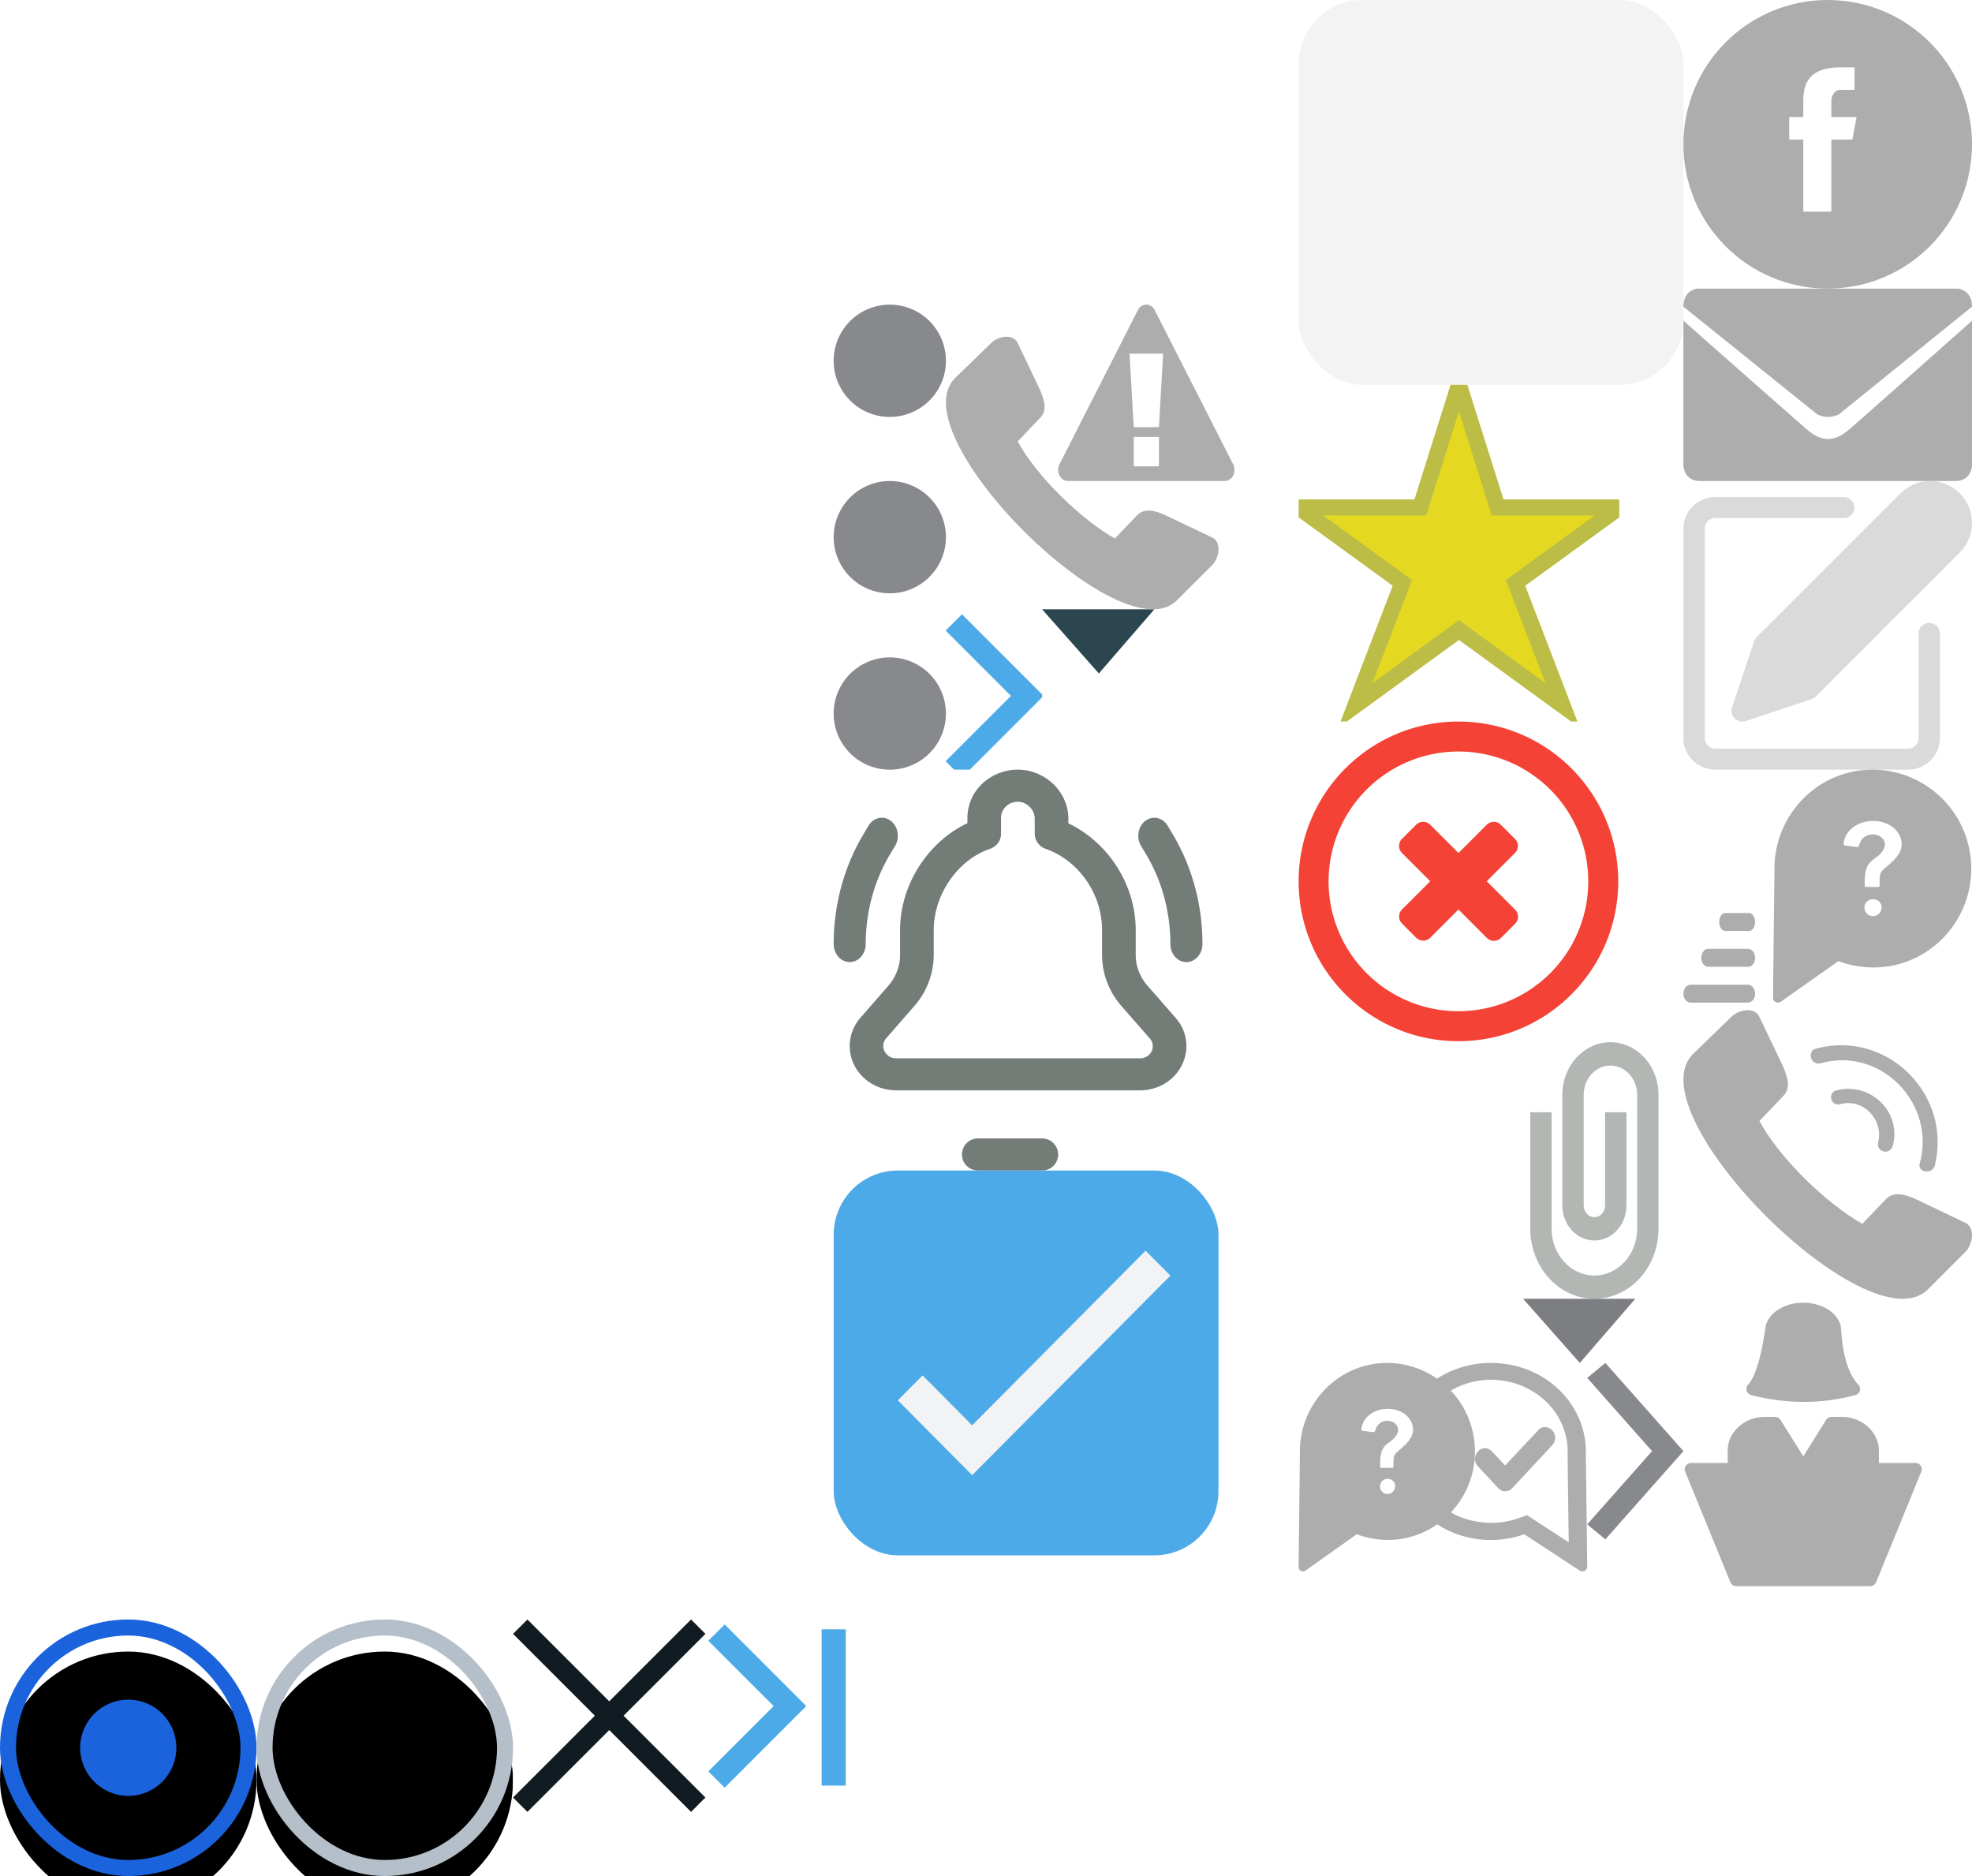 <svg width="123" height="117" xmlns="http://www.w3.org/2000/svg" xmlns:xlink="http://www.w3.org/1999/xlink"><svg width="18" height="13" x="81" y="85" xmlns="http://www.w3.org/2000/svg"><g fill="#adadad"><path d="M12.877 8c.16 0 .32-.057.445-.19l2.491-2.674a.678.678 0 0 0 0-.936c-.249-.267-.64-.267-.872 0l-2.064 2.196-.818-.878c-.25-.267-.64-.267-.872 0-.25.267-.25.687 0 .935l1.245 1.337c.125.153.285.21.445.21z"/><path d="M10.874 4.362C10.278 1.559 7.636-.315 4.834.044 2.045.402.031 2.863.08 5.6c0 .244-.065 5.41-.081 7.12 0 .228.242.359.435.228l3.19-2.264c.918.342 1.9.44 2.867.277 3.03-.538 5.043-3.536 4.382-6.6zM5.88 8.027a.436.436 0 0 1-.338.147.47.47 0 0 1-.467-.472.47.47 0 0 1 .467-.473c.274 0 .483.196.483.456-.016.13-.048.261-.145.342zm.516-2.688l-.161.13c-.145.13-.29.261-.306.473-.017.163-.017.326-.017.505 0 .033 0 .065-.016.081 0 0-.016.017-.08.017h-.661c-.048 0-.064-.017-.064-.065-.016-.359 0-.766.129-1.06.096-.211.274-.358.45-.488.146-.098.275-.212.387-.359.194-.277.161-.489.097-.619-.113-.212-.354-.342-.628-.342-.355 0-.629.212-.741.57-.033.114-.049.13-.097.13h-.097c-.193-.032-.386-.048-.596-.08-.064 0-.08-.034-.08-.082.08-.848.886-1.288 1.643-1.288.435 0 .854.147 1.144.391.274.245.435.57.435.913 0 .489-.387.847-.741 1.173z"/><path d="M17.913 5.6C17.965 2.863 15.8.403 12.747.045 10.967-.167 9.24.387 8 1.445a6.7 6.7 0 0 1 .646.897 5.005 5.005 0 0 1 3.961-1.255c2.409.294 4.206 2.216 4.171 4.497 0 .196.035 3.307.07 5.605l-2.6-1.695-.559.196a5.034 5.034 0 0 1-2.513.212 4.71 4.71 0 0 1-2.53-1.206c-.105.163-.21.326-.332.489-.105.13-.21.277-.314.407a6.138 6.138 0 0 0 2.967 1.369 6.286 6.286 0 0 0 3.106-.277l3.456 2.264c.192.13.471 0 .471-.228-.017-1.71-.087-6.875-.087-7.12z"/></g></svg><svg width="9" height="16" x="95" y="65" xmlns="http://www.w3.org/2000/svg"><path d="M4.447 16c-2.205 0-4-1.958-4-4.364V4.364H1.78v7.273c0 1.604 1.196 2.91 2.667 2.91 1.47 0 2.667-1.306 2.667-2.91V3.273c0-1.003-.748-1.819-1.667-1.819S3.78 2.27 3.78 3.273v6.909c0 .4.3.727.667.727.368 0 .667-.326.667-.727V4.364h1.333v5.818c0 1.203-.897 2.182-2 2.182s-2-.979-2-2.182v-6.91c0-1.804 1.346-3.272 3-3.272s3 1.468 3 3.273v8.363c0 2.407-1.794 4.364-4 4.364z" fill="#737C76" fill-opacity=".55"/></svg><svg width="23" height="25" x="52" y="48" xmlns="http://www.w3.org/2000/svg"><path d="M21.725 18.41c-.475.972-1.499 1.593-2.624 1.59H3.897c-1.123-.001-2.145-.62-2.623-1.59a2.659 2.659 0 0 1 .395-2.937l1.742-2c.472-.539.73-1.218.73-1.92v-1.552c0-2.807 1.727-5.5 4.2-6.66v-.34A2.946 2.946 0 0 1 9.455.71a3.262 3.262 0 0 1 2.559-.667c1.534.281 2.638 1.566 2.624 3.055v.25c2.504 1.2 4.2 3.837 4.2 6.654v1.553c.001.702.263 1.381.736 1.92l1.751 2c.723.82.878 1.967.399 2.936zm-18.554-.85a.79.79 0 0 0 .727.44H19.1a.79.79 0 0 0 .732-.436.722.722 0 0 0-.128-.814l-1.748-2a4.867 4.867 0 0 1-1.218-3.196V10c0-2.25-1.447-4.33-3.515-5.062a1.004 1.004 0 0 1-.684-.937v-.893c.02-.513-.343-.97-.867-1.092a1.153 1.153 0 0 0-.183-.015c-.58 0-1.05.447-1.05 1v1c0 .423-.28.8-.698.942C7.744 5.616 6.24 7.79 6.24 10v1.553a4.867 4.867 0 0 1-1.218 3.196l-1.743 2a.722.722 0 0 0-.11.81zM9 23h4a1 1 0 1 1 0 2H9a1 1 0 1 1 0-2zM.999 12a.945.945 0 0 1-.706-.33A1.2 1.2 0 0 1 0 10.875c-.002-2.425.637-4.796 1.835-6.81L2.17 3.5c.306-.517.926-.657 1.385-.312.46.345.583 1.044.278 1.562l-.338.562C2.52 6.96 1.997 8.895 1.997 10.875a1.2 1.2 0 0 1-.292.795.945.945 0 0 1-.706.33zM23 10.874c0 .623-.447 1.126-1 1.126-.553 0-1-.503-1-1.126.001-1.978-.52-3.914-1.495-5.56h.001l-.338-.564c-.306-.516-.182-1.215.278-1.56.459-.346 1.08-.206 1.386.312h.001l.335.562C22.364 6.08 23.003 8.45 23 10.874z" fill="#737C76"/></svg><svg width="52" height="50" xmlns="http://www.w3.org/2000/svg"><defs><filter x="-13.1%" y="-72.8%" width="126.3%" height="245.7%" filterUnits="objectBoundingBox" id="a"><feOffset dy="2" in="SourceAlpha" result="shadowOffsetOuter1"/><feGaussianBlur stdDeviation="7.5" in="shadowOffsetOuter1" result="shadowBlurOuter1"/><feColorMatrix values="0 0 0 0 0 0 0 0 0 0 0 0 0 0 0 0 0 0 0.256 0" in="shadowBlurOuter1" result="shadowMatrixOuter1"/><feMerge><feMergeNode in="shadowMatrixOuter1"/><feMergeNode in="SourceGraphic"/></feMerge></filter></defs><g filter="url(#a)" transform="translate(2 -1)" fill="#FFF"><path d="M20.083 35.238l-7.596-7.744v-8.291l7.596 7.746 15.404-15.711v8.29z"/></g></svg><svg width="24" height="24" x="52" y="73" xmlns="http://www.w3.org/2000/svg"><g fill="none" fill-rule="evenodd"><rect fill="#4daae8" width="24" height="24" rx="4"/><path d="M8.637 19L4 14.333l1.545-1.555 3.092 3.112L19.455 5 21 6.556z" fill="#F2F3F5"/></g></svg><svg width="24" height="24" x="81" xmlns="http://www.w3.org/2000/svg"><rect width="24" height="24" rx="4" fill="#F3F3F3" fill-rule="evenodd"/></svg><svg width="7" height="4" x="95" y="81" xmlns="http://www.w3.org/2000/svg"><path d="M3.539 4L7 0H0z" fill="#7C7E81"/></svg><svg width="6" height="11" x="99" y="85" xmlns="http://www.w3.org/2000/svg"><path fill="#87898C" d="M6 5.5l-.412-.466L1.132 0 0 .933 4.044 5.5 0 10.067 1.132 11l4.456-5.034z"/></svg><svg width="7" height="4" x="65" y="38" xmlns="http://www.w3.org/2000/svg"><path d="M3.539 4L7 0H0z" fill="#2B464F"/></svg><svg width="7" height="4" x="72" y="38" xmlns="http://www.w3.org/2000/svg"><path d="M3.539 4L7 0H0z" fill="#fff"/></svg><svg width="50" height="51" y="50" xmlns="http://www.w3.org/2000/svg"><defs><filter x="-13.1%" y="-72.8%" width="126.3%" height="245.7%" filterUnits="objectBoundingBox" id="b"><feOffset dy="2" in="SourceAlpha" result="shadowOffsetOuter1"/><feGaussianBlur stdDeviation="7.5" in="shadowOffsetOuter1" result="shadowBlurOuter1"/><feColorMatrix values="0 0 0 0 0 0 0 0 0 0 0 0 0 0 0 0 0 0 0.256 0" in="shadowBlurOuter1" result="shadowMatrixOuter1"/><feMerge><feMergeNode in="shadowMatrixOuter1"/><feMergeNode in="SourceGraphic"/></feMerge></filter></defs><g filter="url(#b)" transform="translate(1)" fill="#FFF"><path d="M32.433 11l-8.426 8.426L15.581 11 12 14.581l8.426 8.426L12 31.433 15.581 35l8.426-8.412L32.433 35 36 31.433l-8.412-8.426L36 14.581z"/></g></svg><svg width="20" height="20" x="81" y="45" xmlns="http://www.w3.org/2000/svg"><path d="M11.732 9.96l1.762-1.762a.622.622 0 0 0 0-.88l-.881-.882a.623.623 0 0 0-.881 0L9.97 8.198l-1.761-1.76a.624.624 0 0 0-.883-.002l-.88.881a.622.622 0 0 0 0 .882l1.762 1.76-1.758 1.759a.622.622 0 0 0 0 .88l.88.882a.623.623 0 0 0 .882 0l1.757-1.758 1.77 1.771a.623.623 0 0 0 .883 0l.88-.88a.624.624 0 0 0 0-.882l-1.77-1.771zM9.967 0C4.462 0 0 4.462 0 9.967c0 5.505 4.462 9.967 9.967 9.967 5.505 0 9.967-4.462 9.967-9.967C19.934 4.463 15.472 0 9.967 0zm0 18.065a8.098 8.098 0 1 1 8.098-8.098 8.098 8.098 0 0 1-8.098 8.098z" fill="#F44336"/></svg><svg width="18" height="18" x="105" xmlns="http://www.w3.org/2000/svg"><g fill="none" fill-rule="evenodd"><circle fill="#adadad" cx="9" cy="9" r="9"/><path d="M7.476 13.2h1.75V8.702h1.314l.26-1.405H9.227V6.278c0-.328.227-.673.551-.673h.894V4.2H9.576v.006c-1.714.058-2.066.987-2.097 1.963h-.003v1.128H6.6v1.405h.876V13.2z" fill="#FFF"/></g></svg><svg width="18" height="12" x="105" y="18" xmlns="http://www.w3.org/2000/svg"><path d="M8.352 7.846L0 1.127C0 .046.893 0 .893 0h16.214S18 .046 18 1.127l-8.31 6.72s-.086.042-.222.082c-.15.055-.304.073-.447.07a1.227 1.227 0 0 1-.446-.07 1.488 1.488 0 0 1-.223-.083zm.67 1.538c-.305-.007-.744-.116-1.243-.54C6.822 8.03 0 2 0 2v9s0 1 1.052 1h15.896C18 12 18 11 18 11V2s-6.779 6.031-7.735 6.844c-.5.424-.938.533-1.243.54z" fill="#adadad"/></svg><svg width="29" height="19" x="52" xmlns="http://www.w3.org/2000/svg"><path d="M17.07 8.275l9.961-7.246A4.25 4.25 0 0 0 24.25 0H4.246a4.25 4.25 0 0 0-2.781 1.03l10 7.249a4.77 4.77 0 0 0 5.605-.004zM0 4.183V14.73c0 .83.252 1.641.722 2.33l10-7.254a4.76 4.76 0 0 1 .424-.26 5.697 5.697 0 0 1-.424-.28L.654 1.962A4.113 4.113 0 0 0 0 4.183zM28.496 14.73V4.183a4.11 4.11 0 0 0-.654-2.221l-10.034 7.3a4.299 4.299 0 0 1-.424.272c.14.088.28.18.424.276l9.966 7.25c.47-.689.721-1.5.722-2.33zm-4.246 4.183a4.26 4.26 0 0 0 2.683-.924l-9.863-7.192a4.558 4.558 0 0 0-1.168-.61 5.953 5.953 0 0 1-3.278 0 4.695 4.695 0 0 0-1.16.606l-9.9 7.197c.76.602 1.707.929 2.683.924H24.25z" fill="#FFF"/></svg><svg width="18" height="18" x="105" y="30" xmlns="http://www.w3.org/2000/svg"><path d="M14 18H2c-1.105 0-2-.878-2-1.962V2.962C0 1.878.895 1 2 1h8a.66.66 0 0 1 .667.654.66.66 0 0 1-.667.654H2a.66.66 0 0 0-.666.653v13.077c0 .174.07.34.195.463a.673.673 0 0 0 .471.191h12a.674.674 0 0 0 .472-.191.647.647 0 0 0 .195-.463V9.5a.66.66 0 0 1 .667-.654A.66.66 0 0 1 16 9.5v6.538C16 17.122 15.105 18 14 18zm1.39-18a2.61 2.61 0 0 1 1.845 4.456l-8.98 8.98a.68.68 0 0 1-.268.165l-4.09 1.364a.68.68 0 0 1-.862-.862l1.363-4.091a.69.69 0 0 1 .165-.267l8.98-8.98A2.594 2.594 0 0 1 15.39 0z" fill="#adadad" opacity=".45"/></svg><svg width="18" height="15" x="105" y="48" xmlns="http://www.w3.org/2000/svg"><path d="M17.814 4.875c-.67-3.133-3.64-5.227-6.792-4.826-3.134.4-5.397 3.15-5.343 6.21 0 .273-.073 6.046-.09 7.958 0 .255.27.4.488.255l3.587-2.532a6.272 6.272 0 0 0 3.224.31c3.405-.6 5.669-3.952 4.926-7.375zM12.2 8.972a.527.527 0 1 1-.38-.892c.308 0 .543.218.543.51-.018.145-.054.29-.163.382zm.58-3.005l-.181.146c-.163.146-.326.291-.344.528-.018.182-.018.364-.018.564 0 .037 0 .073-.019.091 0 0-.018.019-.09.019h-.743c-.054 0-.072-.019-.072-.073-.018-.4 0-.856.145-1.184.108-.237.308-.4.507-.546.163-.11.308-.237.435-.4.217-.31.18-.547.108-.693-.127-.236-.398-.382-.706-.382-.399 0-.707.237-.833.637-.037.128-.055.146-.109.146h-.109c-.217-.037-.434-.055-.67-.091-.072 0-.09-.037-.09-.091.09-.947.996-1.439 1.847-1.439.49 0 .96.164 1.286.437.308.273.49.638.49 1.02 0 .546-.436.947-.834 1.311zM4.09 8.941H2.616c-.212 0-.382.248-.382.559 0 .31.17.559.382.559H4.09c.212 0 .382-.248.382-.559 0-.31-.17-.559-.382-.559zm-.062 2.235H1.545c-.238 0-.427.249-.427.56 0 .31.19.558.427.558h2.499c.237 0 .427-.248.427-.559 0-.31-.206-.559-.443-.559zm-.013 2.236H.455c-.253 0-.455.248-.455.559 0 .31.202.558.455.558h3.56c.253 0 .456-.248.456-.558 0-.31-.203-.56-.456-.56z" fill="#adadad"/></svg><svg width="6" height="10" x="59" y="38" xmlns="http://www.w3.org/2000/svg"><path d="M4.62 5.4L.547 9.473 1 9.925l4.073-4.072.452-.453L1 .875l-.453.452L4.62 5.4z" stroke="#4DAAE8" stroke-width=".8" fill="none"/></svg><svg width="9" height="11" x="44" y="101" xmlns="http://www.w3.org/2000/svg"><g stroke="#4DAAE8" fill="none" fill-rule="evenodd"><path d="M4.82 5.4L.747 9.473l.453.452 4.073-4.072.452-.453L1.2.875l-.453.452L4.82 5.4z" stroke-width=".8"/><path d="M8 .613v9.747" stroke-width="1.5"/></g></svg><svg width="18" height="18" x="105" y="63" xmlns="http://www.w3.org/2000/svg"><path d="M4.743.424l1.48 3.102c.283.705.493 1.34 0 1.833l-1.48 1.55c1.199 2.257 4.16 5.147 6.416 6.416l1.48-1.55c.494-.494 1.199-.283 1.834 0l3.102 1.48c.635.282.494 1.34 0 1.833l-2.326 2.326C11.582 21.08-3.083 6.487.584 2.751L2.98.425c.493-.494 1.48-.635 1.763 0V.424zm3.807 2.89c-.635.141-.847-.776-.283-.916 4.442-1.199 8.532 2.89 7.403 7.331-.211.564-1.128.353-.916-.211.987-3.736-2.468-7.261-6.204-6.204zm1.27 2.538c-.635.212-.847-.705-.283-.846 2.115-.564 4.09 1.34 3.525 3.454-.212.635-1.057.352-.916-.212.352-1.41-.916-2.749-2.327-2.397v.001z" fill="#adadad"/></svg><svg width="18" height="19" x="59" y="19" xmlns="http://www.w3.org/2000/svg"><g fill="#adadad"><path d="M4.48 2.4l1.397 2.93c.267.666.466 1.265 0 1.731L4.48 8.526c1.132 2.13 3.93 4.86 6.06 6.059l1.398-1.465c.466-.466 1.132-.266 1.732 0l2.93 1.398c.6.267.466 1.266 0 1.732l-2.2 2.197C10.938 21.909-2.912 8.127.551 4.598l2.264-2.197c.466-.466 1.398-.6 1.665 0z"/><path d="M12.471 0a.608.608 0 0 0-.503.349L7.08 9.959a.776.776 0 0 0 .002.695c.11.214.312.346.53.346h9.774a.604.604 0 0 0 .53-.346.78.78 0 0 0 .002-.695L13.028.35A.598.598 0 0 0 12.47 0zm-1.019 3.055h2.096l-.262 4.584h-1.572l-.262-4.584zm.262 5.195h1.572v1.833h-1.572V8.25z"/></g></svg><svg width="14" height="20" x="81" y="65" xmlns="http://www.w3.org/2000/svg"><path d="M9.706 14.52a1.444 1.444 0 0 0-.406.36s-.882 1.152-2.003.688c-1.203-.5-2.353-2.51-3.115-4.183-.761-1.673-1.573-3.838-1.176-5.08.365-1.15 1.818-1.081 1.818-1.081.184.008.368-.016.544-.071L3.235.568C2.132 1.079.73 1.8.397 3.738.05 5.776.56 8.706 2.221 12.285c1.661 3.58 3.564 5.862 5.347 6.915 1.69 1 3.15.394 4.244-.109l-2.106-4.57zM5.703 5l.712-.33c.572-.266.82-.944.556-1.517L5.838.715A1.232 1.232 0 0 0 4.203.126l-.63.295L5.704 5zm7.688 12l-1.132-2.438a1.141 1.141 0 0 0-1.515-.556l-.712.33 2.127 4.593.632-.294a1.232 1.232 0 0 0 .6-1.635z" fill="#FFF"/></svg><svg width="16" height="16" y="101" xmlns="http://www.w3.org/2000/svg"><defs><rect id="c" x="0" y="0" width="16" height="16" rx="8"/><filter x="-9.4%" y="-9.4%" width="118.8%" height="118.8%" filterUnits="objectBoundingBox" id="d"><feGaussianBlur stdDeviation=".5" in="SourceAlpha" result="shadowBlurInner1"/><feOffset dy="2" in="shadowBlurInner1" result="shadowOffsetInner1"/><feComposite in="shadowOffsetInner1" in2="SourceAlpha" operator="arithmetic" k2="-1" k3="1" result="shadowInnerInner1"/><feColorMatrix values="0 0 0 0 0 0 0 0 0 0 0 0 0 0 0 0 0 0 0.059 0" in="shadowInnerInner1"/></filter></defs><g fill="none" fill-rule="evenodd"><use fill="#FFF" xlink:href="#c"/><use fill="#000" filter="url(#d)" xlink:href="#c"/><rect stroke="#1B63DC" stroke-linejoin="square" x=".5" y=".5" width="15" height="15" rx="7.5"/><circle fill="#1B63DC" cx="8" cy="8" r="3"/></g></svg><svg width="16" height="16" x="16" y="101" xmlns="http://www.w3.org/2000/svg"><defs><rect id="e" x="0" y="0" width="16" height="16" rx="8"/><filter x="-9.4%" y="-9.4%" width="118.8%" height="118.8%" filterUnits="objectBoundingBox" id="f"><feGaussianBlur stdDeviation=".5" in="SourceAlpha" result="shadowBlurInner1"/><feOffset dy="2" in="shadowBlurInner1" result="shadowOffsetInner1"/><feComposite in="shadowOffsetInner1" in2="SourceAlpha" operator="arithmetic" k2="-1" k3="1" result="shadowInnerInner1"/><feColorMatrix values="0 0 0 0 0 0 0 0 0 0 0 0 0 0 0 0 0 0 0.059 0" in="shadowInnerInner1"/></filter></defs><g fill="none" fill-rule="evenodd"><use fill="#FFF" xlink:href="#e"/><use fill="#000" filter="url(#f)" xlink:href="#e"/><rect stroke="#B4BFC9" stroke-linejoin="square" x=".5" y=".5" width="15" height="15" rx="7.5"/></g></svg><svg width="15" height="18" x="105" y="81" xmlns="http://www.w3.org/2000/svg"><path d="M4.229 6.004c1.1.285 2.199.425 3.283.425 1.088 0 2.164-.14 3.214-.425a.39.39 0 0 0 .278-.268.37.37 0 0 0-.085-.367c-.796-.857-1.002-2.263-1.103-3.662a.46.46 0 0 0-.017-.082C9.545.81 8.591.245 7.474.245c-1.115 0-2.07.565-2.324 1.38-.005.016-.008.035-.013.054-.23 1.52-.525 3.02-1.115 3.698a.384.384 0 0 0-.076.37.41.41 0 0 0 .283.257zm10.613 4.769l-2.823 6.903a.404.404 0 0 1-.376.245l-8.336.001a.404.404 0 0 1-.376-.245L.108 10.774a.384.384 0 0 1 .041-.362.41.41 0 0 1 .336-.172h2.277v-.768c0-1.161 1.043-2.107 2.324-2.107h.62c.141 0 .27.07.348.187L7.48 9.828 8.9 7.552a.41.41 0 0 1 .348-.187h.619c1.281 0 2.325.947 2.325 2.107v.768h2.276c.134 0 .259.062.336.172.069.104.085.24.037.36z" fill="#adadad"/></svg><svg width="20" height="21" x="81" y="24" xmlns="http://www.w3.org/2000/svg"><path d="M20 7.648h-7.588L10 0 7.588 7.648H0l6.47 4.704L3.53 20 10 15.294 16.47 20l-2.94-7.648z" fill="#E4D821" stroke="#BCBD47"/></svg><svg width="7" height="29" x="52" y="19" xmlns="http://www.w3.org/2000/svg"><path d="M3.5 22a3.5 3.5 0 1 1-.002 7.002A3.5 3.5 0 0 1 3.5 22m0-11a3.5 3.5 0 1 1-.002 7.002A3.5 3.5 0 0 1 3.5 11m0-11a3.5 3.5 0 1 1-.002 7.002A3.5 3.5 0 0 1 3.5 0" fill="#87898C"/></svg><svg width="12" height="12" x="32" y="101" xmlns="http://www.w3.org/2000/svg"><path d="M12 .897L11.103 0 6 5.103.897 0 0 .897 5.103 6 0 11.103.897 12 6 6.897 11.103 12l.897-.897L6.897 6z" fill="#101B22"/></svg></svg>